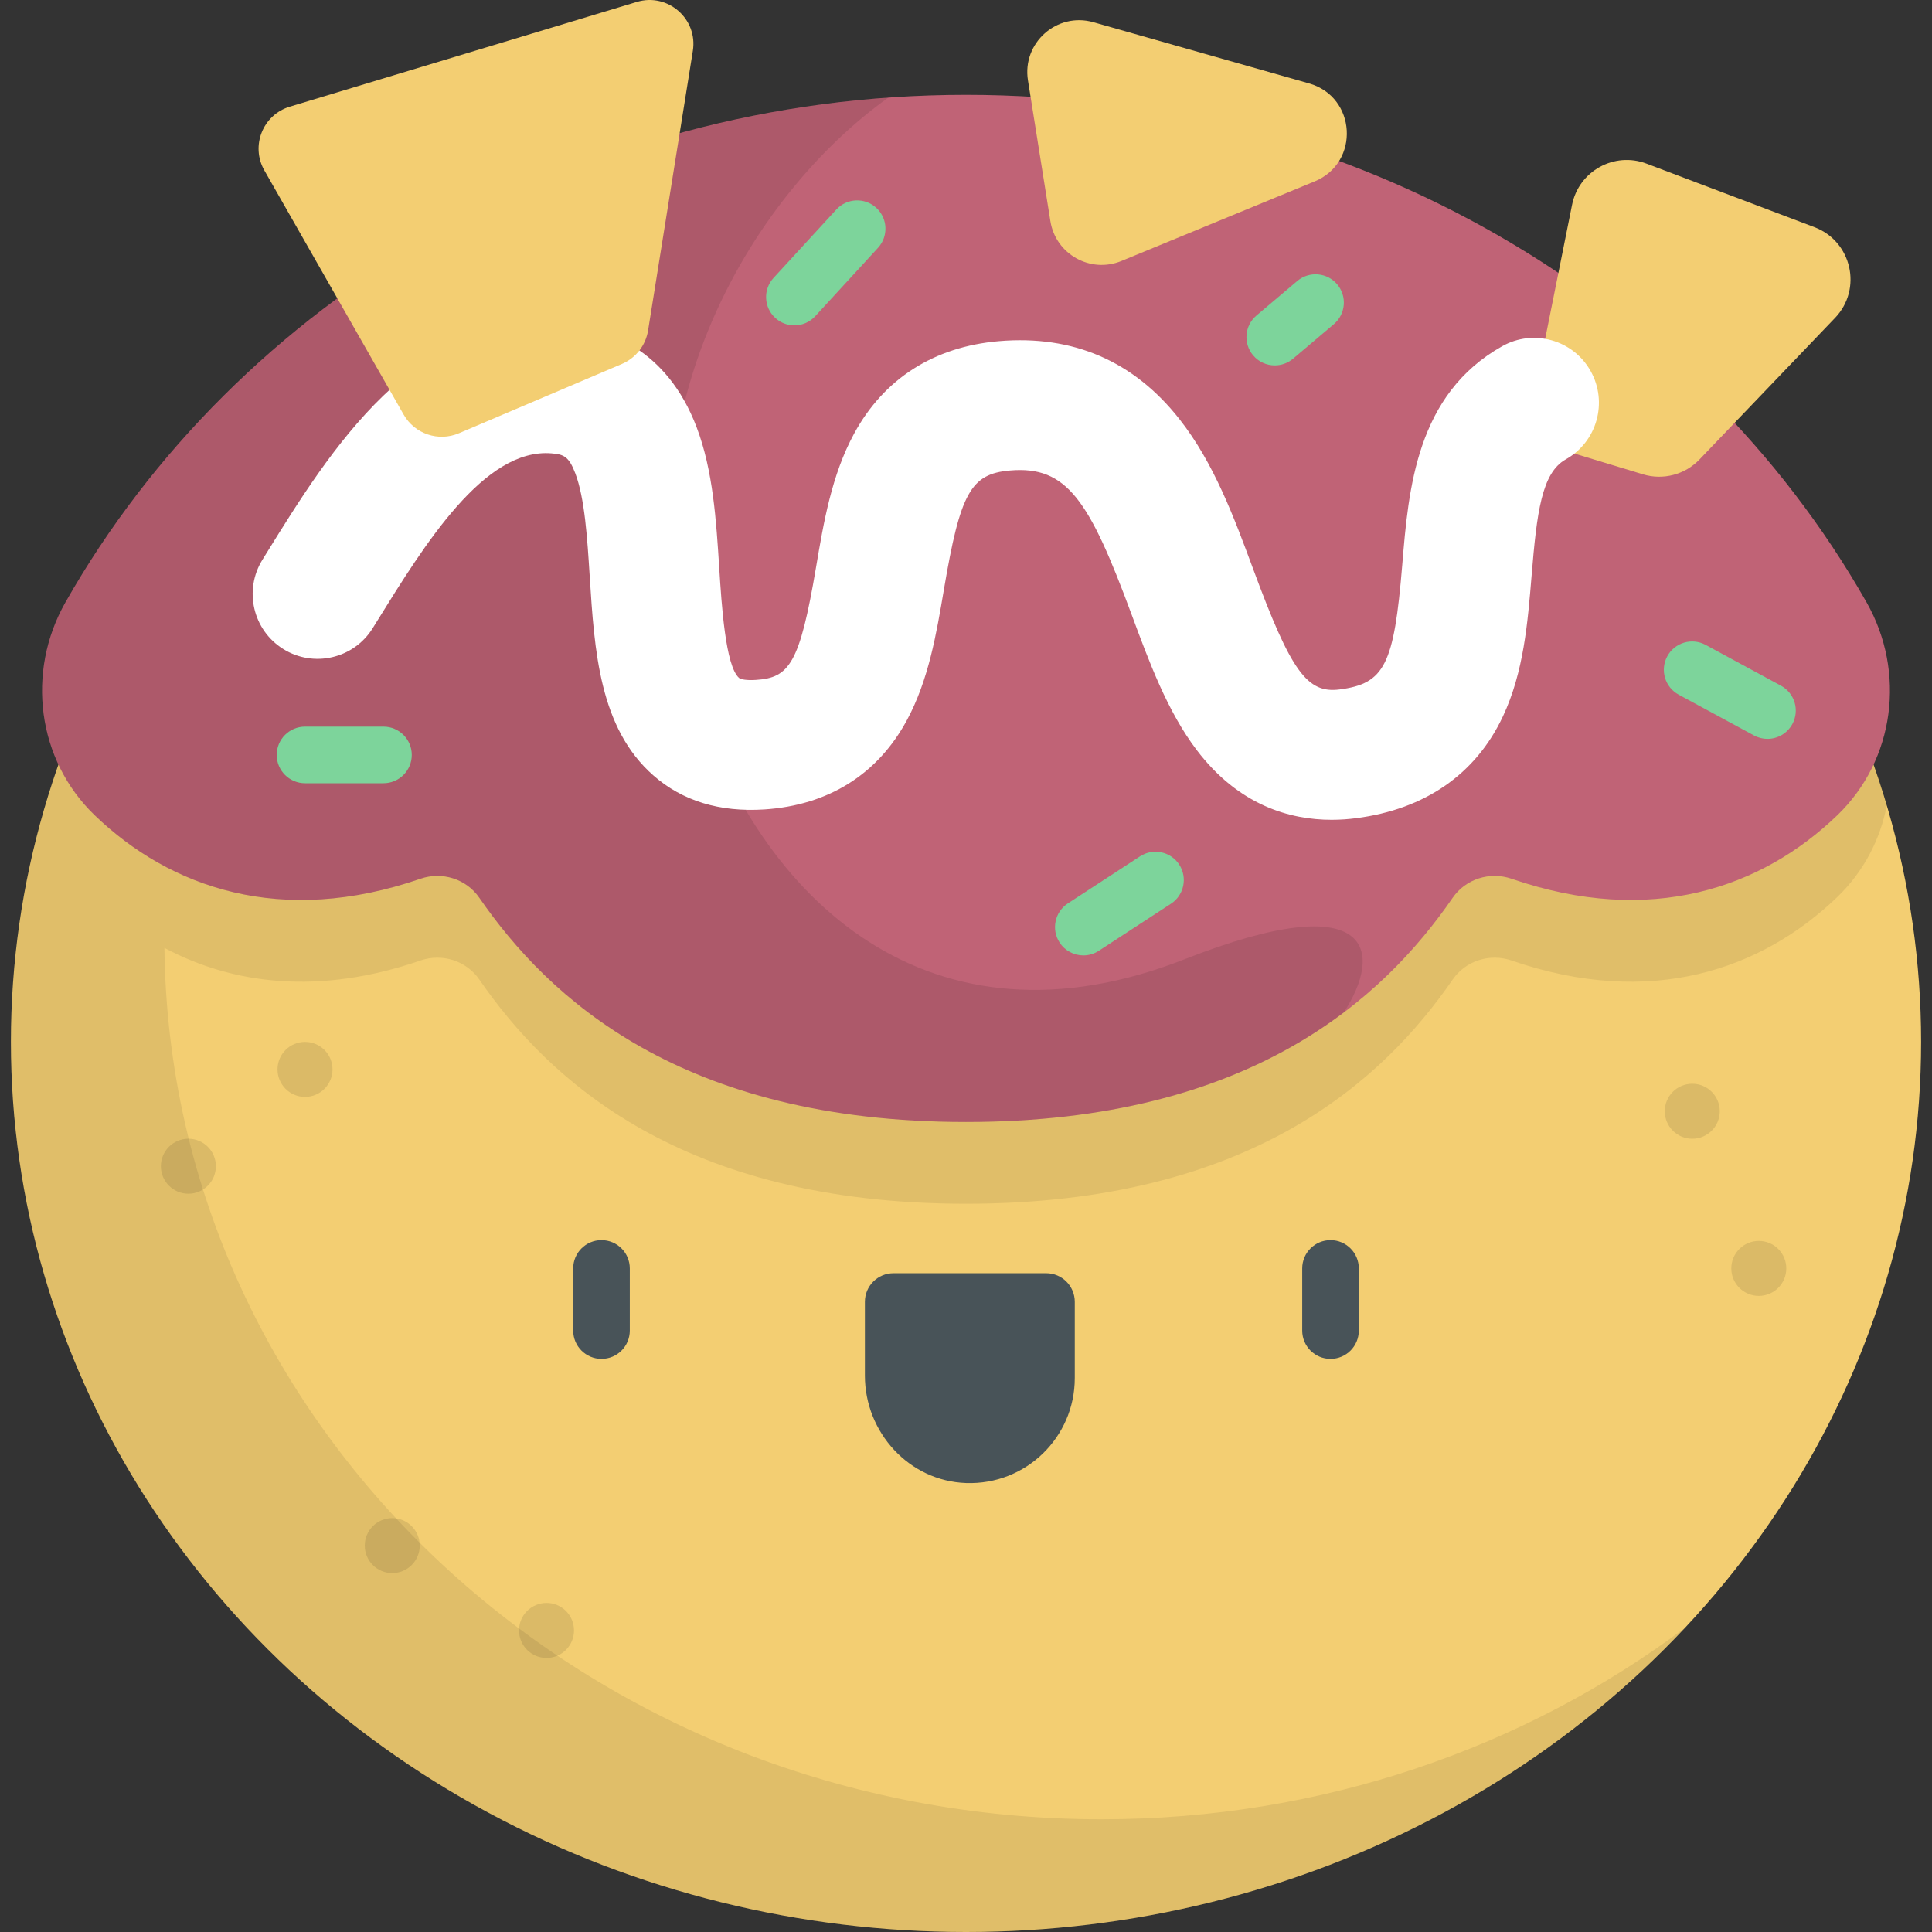 <?xml version="1.0" encoding="iso-8859-1"?>
<!-- Generator: Adobe Illustrator 19.0.0, SVG Export Plug-In . SVG Version: 6.00 Build 0)  -->
<svg version="1.1" id="Capa_1" xmlns="http://www.w3.org/2000/svg" xmlns:xlink="http://www.w3.org/1999/xlink" x="0px" y="0px"
	 viewBox="0 0 512.001 512.001" style="enable-background:new 0 0 512.001 512.001;" xml:space="preserve">
<rect x="0" y="0" width="512.001" height="512.001" fill="#333333" stroke="none"/>
<ellipse style="fill:#F3CE72;" cx="256.002" cy="276.111" rx="253.11" ry="235.89"/>
<path style="opacity:0.08;enable-background:new    ;" d="M111.411,254.551c5.754-1.983,12.154,0.022,15.61,5.031
	c18.307,26.533,53.445,59.421,128.981,59.421s110.675-32.888,128.981-59.421c3.456-5.009,9.856-7.014,15.61-5.031
	c36.915,12.722,66.284,2.434,86.315-16.832c7.011-6.743,11.418-15.303,13.13-24.372c-29.491-99.805-127.569-173.12-244.036-173.12
	c-139.79,0-253.113,105.61-253.113,235.887c0,130.277,113.323,235.887,253.113,235.887c75.97,0,144.114-31.199,190.509-80.59
	c-42.423,31.741-96.141,50.717-154.581,50.717c-136.29,0-246.923-103.159-248.354-230.92
	C61.745,260.882,84.583,263.797,111.411,254.551z"/>
<g style="opacity:0.1;">
	<circle cx="103.952" cy="409.601" r="7.287"/>
	<circle cx="49.923" cy="309.061" r="7.287"/>
	<circle cx="80.832" cy="283.401" r="7.287"/>
	<circle cx="144.832" cy="432.081" r="7.287"/>
	<circle cx="448.472" cy="294.491" r="7.287"/>
	<circle cx="466.102" cy="336.141" r="7.287"/>
</g>
<path style="fill:#C06376;" d="M256.002,25.132c-103.329,0-193.28,54.566-238.668,134.504c-10.462,18.427-7.51,41.727,7.762,56.416
	c20.032,19.266,49.4,29.554,86.315,16.832c5.754-1.983,12.154,0.022,15.61,5.031c18.306,26.533,53.445,59.421,128.981,59.421
	s110.675-32.888,128.981-59.421c3.456-5.009,9.856-7.014,15.61-5.031c36.915,12.722,66.284,2.434,86.315-16.832
	c15.272-14.689,18.224-37.989,7.762-56.416C449.282,79.698,359.331,25.132,256.002,25.132z"/>
<path style="opacity:0.1;enable-background:new    ;" d="M313.911,254.215c-66.858,26.247-112.741-14.759-130.151-71.314
	c-21.938-71.263,15.354-131.12,51.648-157.034c-94.596,6.705-175.73,59.191-218.074,133.769
	c-10.462,18.427-7.51,41.727,7.762,56.416c20.032,19.266,49.4,29.554,86.315,16.833c5.754-1.983,12.154,0.022,15.61,5.031
	c18.307,26.533,53.445,59.421,128.981,59.421c47.253,0,78.696-12.871,100.1-29.004C366.511,252.443,364.385,234.4,313.911,254.215z"
	/>
<path style="fill:#F3CE72;" d="M480.852,60.205l-44.511-16.844c-8.538-3.231-17.935,1.971-19.73,10.921l-9.787,48.799
	c-1.498,7.468,2.923,14.852,10.212,17.059l18.374,5.564c5.329,1.614,11.113,0.096,14.964-3.925l35.924-37.518
	C493.627,76.607,490.763,63.956,480.852,60.205z"/>
<path style="fill:#FFFFFF;" d="M352.908,217.255c-11.082,0.001-24.658-3.816-35.804-18.534c-7.719-10.193-12.544-23.237-17.21-35.85
	c-11.197-30.268-17.107-39.496-32.246-38.183c-10.386,0.892-13.164,5.892-17.49,31.469c-2.005,11.852-4.077,24.108-9.852,34.762
	c-7.763,14.326-20.808,22.483-37.725,23.59c-11.843,0.77-21.748-2.255-29.43-9.006c-14.321-12.587-15.617-32.998-16.869-52.737
	c-0.646-10.181-1.314-20.708-3.825-27.326c-1.712-4.513-3.096-5.036-6.33-5.296c-17.786-1.435-33.528,24.013-46.194,44.453
	l-1.161,1.873c-5.008,8.07-15.61,10.553-23.681,5.546c-8.071-5.008-10.554-15.61-5.546-23.681l1.15-1.856
	c16.664-26.893,39.474-63.716,78.181-60.622c11.927,0.957,27.81,6.484,35.739,27.382c4.35,11.466,5.185,24.623,5.993,37.349
	c0.615,9.691,1.645,25.911,5.25,29.08c0.414,0.362,1.992,0.683,4.477,0.518c8.785-0.575,11.574-4.139,15.908-29.766
	c2.039-12.055,4.147-24.519,10.094-35.487c7.897-14.561,21.164-23.039,38.366-24.517c19.665-1.68,35.771,5.274,47.884,20.692
	c9.132,11.622,14.435,25.961,19.565,39.828c9.968,26.95,14.234,32.884,22.831,31.781c11.957-1.543,14.444-6.481,16.627-33.019
	c1.656-20.128,3.716-45.177,26.51-57.957c8.283-4.646,18.766-1.695,23.412,6.59c4.645,8.285,1.695,18.767-6.59,23.412
	c-6.375,3.574-7.672,14.011-9.051,30.776c-1.036,12.597-2.108,25.623-7.603,37.33c-7.178,15.294-20.63,24.623-38.902,26.981
	C357.362,217.093,355.187,217.255,352.908,217.255z"/>
<path style="fill:#F3CE72;" d="M70.059,45.161l36.911,64.714c2.924,5.126,9.224,7.251,14.655,4.941l43.188-18.365
	c3.682-1.566,6.301-4.914,6.934-8.865l11.863-74.104c1.357-8.479-6.625-15.455-14.845-12.974L76.801,28.264
	C69.648,30.423,66.357,38.671,70.059,45.161z"/>
<g>
	<path style="fill:#7DD49B;" d="M337.828,96.836c-2.13,0-4.246-0.902-5.729-2.655c-2.675-3.162-2.281-7.895,0.881-10.57
		l10.812-9.148c3.163-2.674,7.895-2.279,10.57,0.881c2.675,3.162,2.281,7.895-0.881,10.57l-10.812,9.148
		C341.26,96.253,339.539,96.836,337.828,96.836z"/>
	<path style="fill:#7DD49B;" d="M468.392,195.808c-1.207,0-2.43-0.291-3.565-0.906l-19.96-10.811
		c-3.642-1.973-4.995-6.524-3.022-10.167c1.973-3.643,6.524-4.996,10.167-3.022l19.96,10.811c3.643,1.973,4.996,6.525,3.023,10.167
		C473.636,194.386,471.056,195.808,468.392,195.808z"/>
	<path style="fill:#7DD49B;" d="M287.098,253.194c-2.45,0-4.851-1.199-6.289-3.404c-2.263-3.469-1.284-8.116,2.185-10.379
		l19.129-12.476c3.471-2.262,8.116-1.284,10.379,2.186c2.263,3.469,1.284,8.116-2.185,10.379l-19.129,12.476
		C289.923,252.8,288.502,253.194,287.098,253.194z"/>
	<path style="fill:#7DD49B;" d="M210.52,86.226c-1.813,0-3.63-0.652-5.07-1.975c-3.052-2.802-3.254-7.546-0.453-10.598
		l16.634-18.119c2.802-3.051,7.547-3.254,10.597-0.453c3.052,2.802,3.254,7.546,0.453,10.598l-16.634,18.119
		C214.567,85.408,212.546,86.226,210.52,86.226z"/>
	<path style="fill:#7DD49B;" d="M101.624,207.565H80.832c-4.142,0-7.5-3.358-7.5-7.5c0-4.143,3.358-7.5,7.5-7.5h20.792
		c4.142,0,7.5,3.357,7.5,7.5S105.766,207.565,101.624,207.565z"/>
</g>
<path style="fill:#F3CE72;" d="M272.417,21.292l5.944,37.307c1.398,8.774,10.619,13.945,18.834,10.561l51.209-21.09
	c12.079-4.975,11.082-22.402-1.484-25.968L289.766,5.886C280.091,3.141,270.834,11.361,272.417,21.292z"/>
<g>
	<path style="fill:#485358;" d="M159.403,360.12c-4.142,0-7.5-3.357-7.5-7.5v-16.475c0-4.143,3.358-7.5,7.5-7.5s7.5,3.357,7.5,7.5
		v16.475C166.903,356.763,163.545,360.12,159.403,360.12z"/>
	<path style="fill:#485358;" d="M352.601,360.12c-4.142,0-7.5-3.357-7.5-7.5v-16.475c0-4.143,3.358-7.5,7.5-7.5s7.5,3.357,7.5,7.5
		v16.475C360.101,356.763,356.743,360.12,352.601,360.12z"/>
	<path style="fill:#485358;" d="M284.826,365.227c0,15.696-13.003,28.355-28.824,27.792c-15.07-0.536-26.796-13.379-26.796-28.459
		v-19.561c0-4.188,3.395-7.583,7.583-7.583h40.455c4.188,0,7.583,3.395,7.583,7.583v20.228H284.826z"/>
</g>
<g>
</g>
<g>
</g>
<g>
</g>
<g>
</g>
<g>
</g>
<g>
</g>
<g>
</g>
<g>
</g>
<g>
</g>
<g>
</g>
<g>
</g>
<g>
</g>
<g>
</g>
<g>
</g>
<g>
</g>
</svg>
